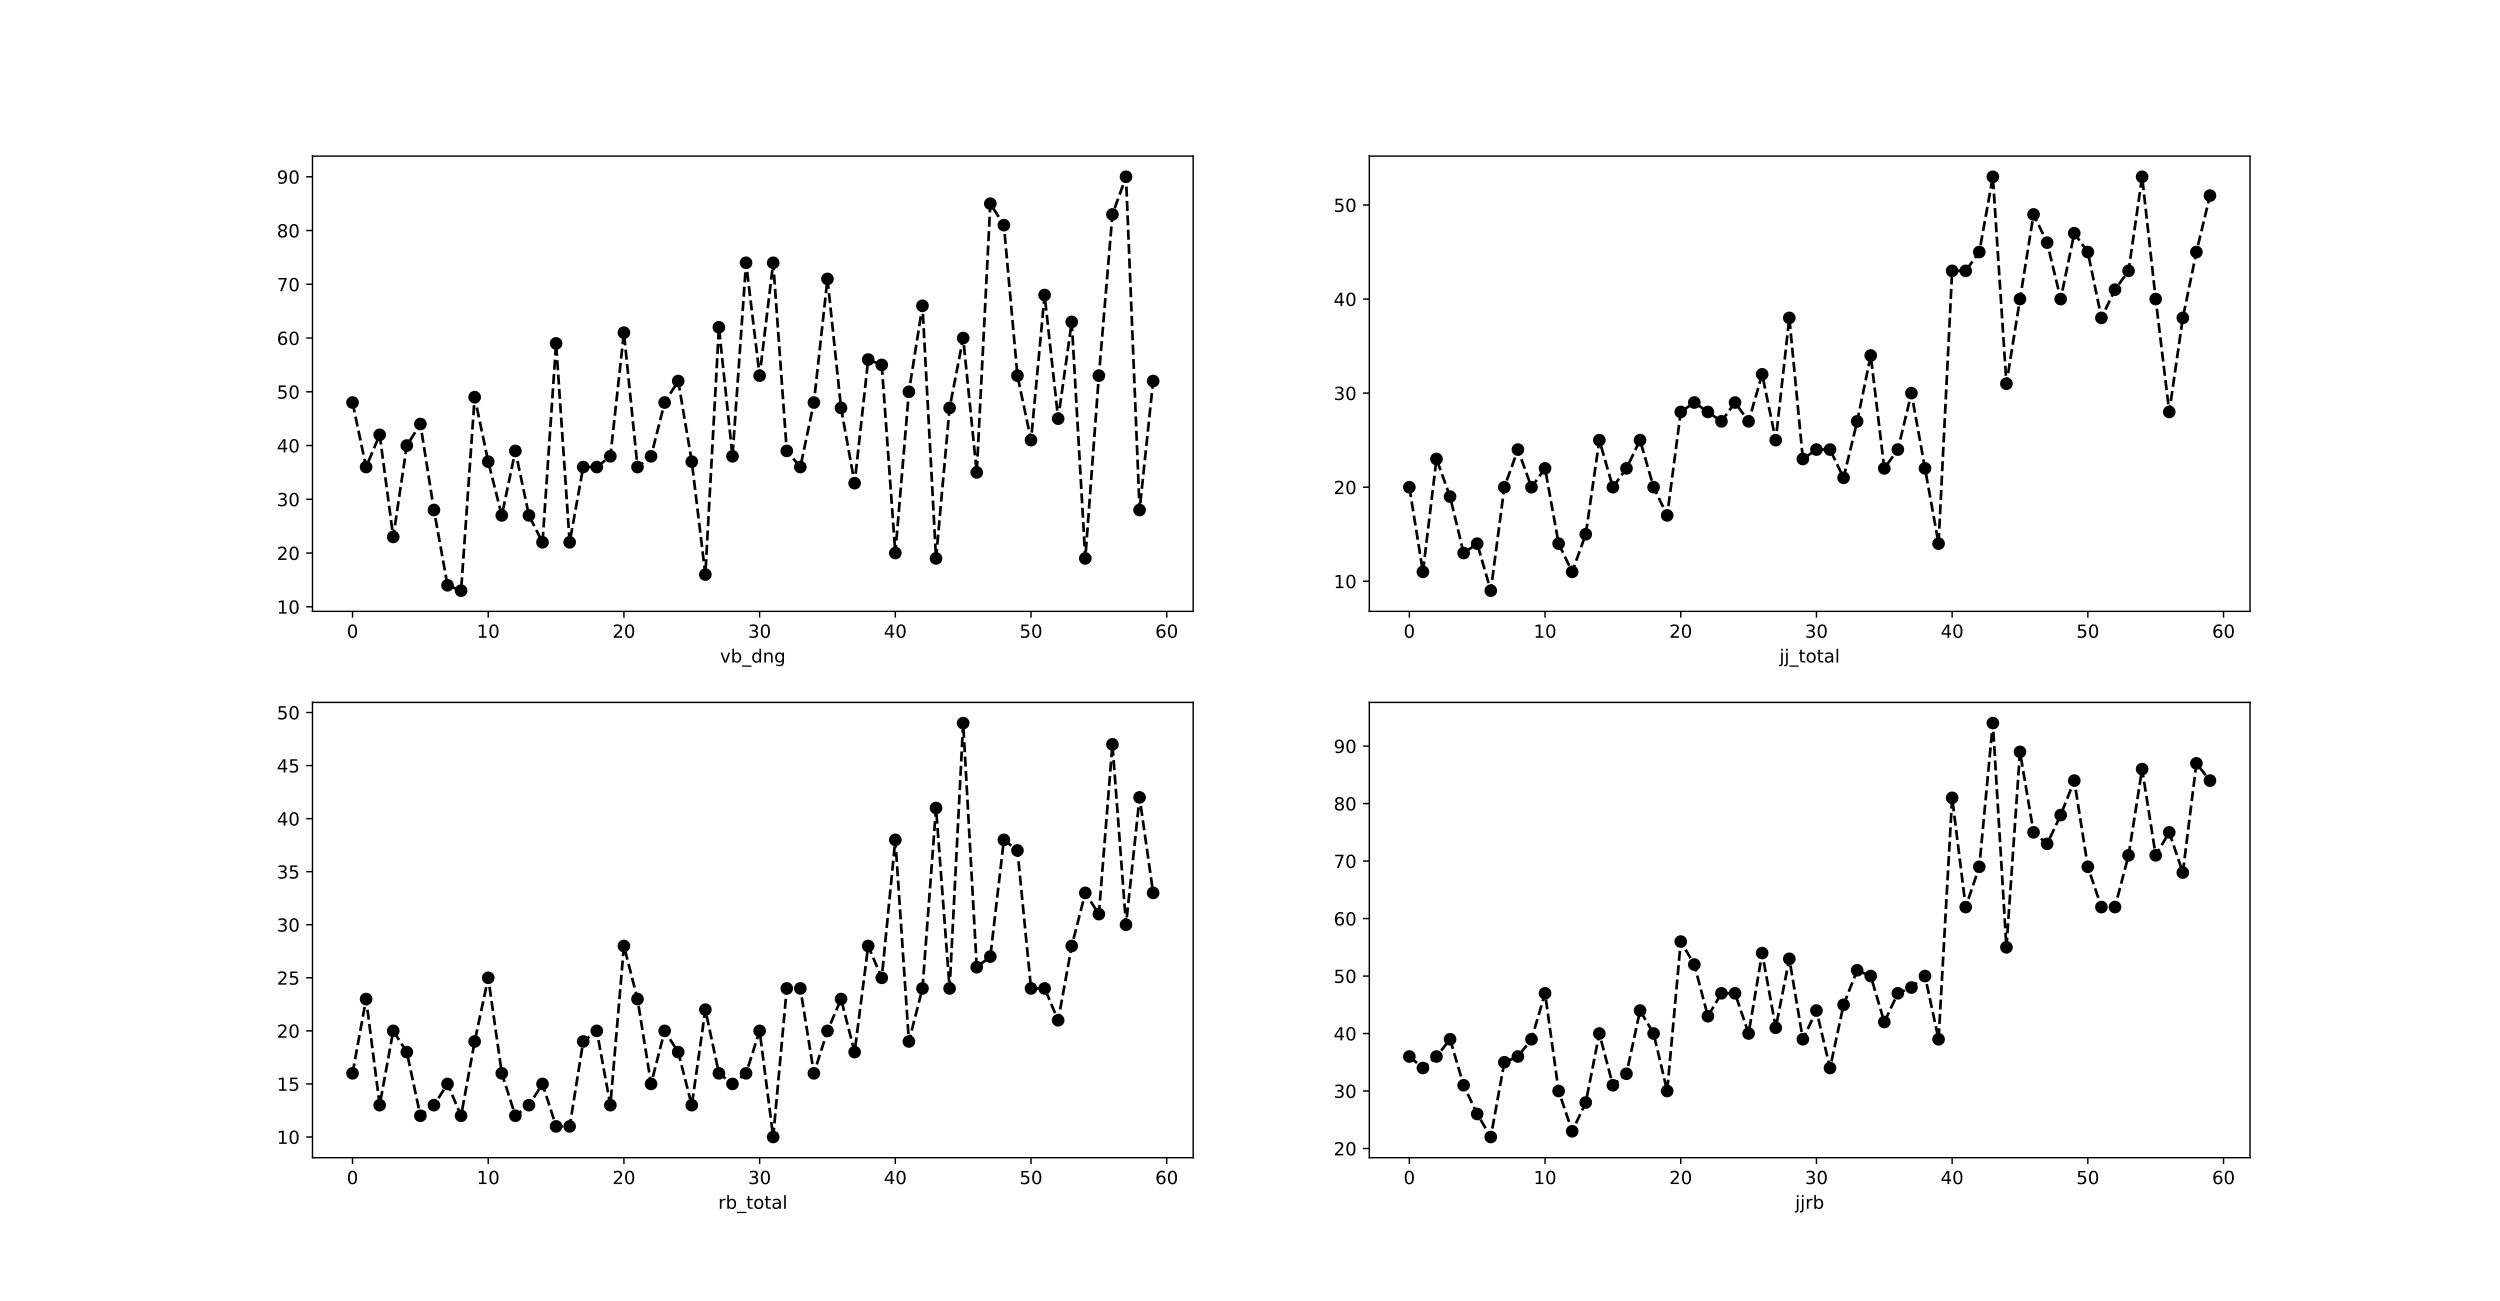 <?xml version="1.0" encoding="utf-8" standalone="no"?>
<!DOCTYPE svg PUBLIC "-//W3C//DTD SVG 1.1//EN"
  "http://www.w3.org/Graphics/SVG/1.1/DTD/svg11.dtd">
<!-- Created with matplotlib (http://matplotlib.org/) -->
<svg height="719.28pt" version="1.1" viewBox="0 0 1382.4 719.28" width="1382.4pt" xmlns="http://www.w3.org/2000/svg" xmlns:xlink="http://www.w3.org/1999/xlink">
 <defs>
  <style type="text/css">
*{stroke-linecap:butt;stroke-linejoin:round;}
  </style>
 </defs>
 <g id="figure_1">
  <g id="patch_1">
   <path d="M 0 719.28 
L 1382.4 719.28 
L 1382.4 0 
L 0 0 
z
" style="fill:#ffffff;"/>
  </g>
  <g id="axes_1">
   <g id="patch_2">
    <path d="M 172.8 338.062 
L 659.782 338.062 
L 659.782 86.314 
L 172.8 86.314 
z
" style="fill:#ffffff;"/>
   </g>
   <g id="matplotlib.axis_1">
    <g id="xtick_1">
     <g id="line2d_1">
      <defs>
       <path d="M 0 0 
L 0 3.5 
" id="mf39af1814c" style="stroke:#000000;stroke-width:0.8;"/>
      </defs>
      <g>
       <use style="stroke:#000000;stroke-width:0.8;" x="194.936" xlink:href="#mf39af1814c" y="338.062"/>
      </g>
     </g>
     <g id="text_1">
      <!-- 0 -->
      <defs>
       <path d="M 31.781 66.406 
Q 24.172 66.406 20.328 58.906 
Q 16.5 51.422 16.5 36.375 
Q 16.5 21.391 20.328 13.891 
Q 24.172 6.391 31.781 6.391 
Q 39.453 6.391 43.281 13.891 
Q 47.125 21.391 47.125 36.375 
Q 47.125 51.422 43.281 58.906 
Q 39.453 66.406 31.781 66.406 
z
M 31.781 74.219 
Q 44.047 74.219 50.516 64.516 
Q 56.984 54.828 56.984 36.375 
Q 56.984 17.969 50.516 8.266 
Q 44.047 -1.422 31.781 -1.422 
Q 19.531 -1.422 13.062 8.266 
Q 6.594 17.969 6.594 36.375 
Q 6.594 54.828 13.062 64.516 
Q 19.531 74.219 31.781 74.219 
z
" id="DejaVuSans-30"/>
      </defs>
      <g transform="translate(191.754 352.66)scale(0.1 -0.1)">
       <use xlink:href="#DejaVuSans-30"/>
      </g>
     </g>
    </g>
    <g id="xtick_2">
     <g id="line2d_2">
      <g>
       <use style="stroke:#000000;stroke-width:0.8;" x="269.971" xlink:href="#mf39af1814c" y="338.062"/>
      </g>
     </g>
     <g id="text_2">
      <!-- 10 -->
      <defs>
       <path d="M 12.406 8.297 
L 28.516 8.297 
L 28.516 63.922 
L 10.984 60.406 
L 10.984 69.391 
L 28.422 72.906 
L 38.281 72.906 
L 38.281 8.297 
L 54.391 8.297 
L 54.391 0 
L 12.406 0 
z
" id="DejaVuSans-31"/>
      </defs>
      <g transform="translate(263.609 352.66)scale(0.1 -0.1)">
       <use xlink:href="#DejaVuSans-31"/>
       <use x="63.623" xlink:href="#DejaVuSans-30"/>
      </g>
     </g>
    </g>
    <g id="xtick_3">
     <g id="line2d_3">
      <g>
       <use style="stroke:#000000;stroke-width:0.8;" x="345.007" xlink:href="#mf39af1814c" y="338.062"/>
      </g>
     </g>
     <g id="text_3">
      <!-- 20 -->
      <defs>
       <path d="M 19.188 8.297 
L 53.609 8.297 
L 53.609 0 
L 7.328 0 
L 7.328 8.297 
Q 12.938 14.109 22.625 23.891 
Q 32.328 33.688 34.812 36.531 
Q 39.547 41.844 41.422 45.531 
Q 43.312 49.219 43.312 52.781 
Q 43.312 58.594 39.234 62.25 
Q 35.156 65.922 28.609 65.922 
Q 23.969 65.922 18.812 64.312 
Q 13.672 62.703 7.812 59.422 
L 7.812 69.391 
Q 13.766 71.781 18.938 73 
Q 24.125 74.219 28.422 74.219 
Q 39.75 74.219 46.484 68.547 
Q 53.219 62.891 53.219 53.422 
Q 53.219 48.922 51.531 44.891 
Q 49.859 40.875 45.406 35.406 
Q 44.188 33.984 37.641 27.219 
Q 31.109 20.453 19.188 8.297 
z
" id="DejaVuSans-32"/>
      </defs>
      <g transform="translate(338.644 352.66)scale(0.1 -0.1)">
       <use xlink:href="#DejaVuSans-32"/>
       <use x="63.623" xlink:href="#DejaVuSans-30"/>
      </g>
     </g>
    </g>
    <g id="xtick_4">
     <g id="line2d_4">
      <g>
       <use style="stroke:#000000;stroke-width:0.8;" x="420.043" xlink:href="#mf39af1814c" y="338.062"/>
      </g>
     </g>
     <g id="text_4">
      <!-- 30 -->
      <defs>
       <path d="M 40.578 39.312 
Q 47.656 37.797 51.625 33 
Q 55.609 28.219 55.609 21.188 
Q 55.609 10.406 48.188 4.484 
Q 40.766 -1.422 27.094 -1.422 
Q 22.516 -1.422 17.656 -0.516 
Q 12.797 0.391 7.625 2.203 
L 7.625 11.719 
Q 11.719 9.328 16.594 8.109 
Q 21.484 6.891 26.812 6.891 
Q 36.078 6.891 40.938 10.547 
Q 45.797 14.203 45.797 21.188 
Q 45.797 27.641 41.281 31.266 
Q 36.766 34.906 28.719 34.906 
L 20.219 34.906 
L 20.219 43.016 
L 29.109 43.016 
Q 36.375 43.016 40.234 45.922 
Q 44.094 48.828 44.094 54.297 
Q 44.094 59.906 40.109 62.906 
Q 36.141 65.922 28.719 65.922 
Q 24.656 65.922 20.016 65.031 
Q 15.375 64.156 9.812 62.312 
L 9.812 71.094 
Q 15.438 72.656 20.344 73.438 
Q 25.25 74.219 29.594 74.219 
Q 40.828 74.219 47.359 69.109 
Q 53.906 64.016 53.906 55.328 
Q 53.906 49.266 50.438 45.094 
Q 46.969 40.922 40.578 39.312 
z
" id="DejaVuSans-33"/>
      </defs>
      <g transform="translate(413.68 352.66)scale(0.1 -0.1)">
       <use xlink:href="#DejaVuSans-33"/>
       <use x="63.623" xlink:href="#DejaVuSans-30"/>
      </g>
     </g>
    </g>
    <g id="xtick_5">
     <g id="line2d_5">
      <g>
       <use style="stroke:#000000;stroke-width:0.8;" x="495.078" xlink:href="#mf39af1814c" y="338.062"/>
      </g>
     </g>
     <g id="text_5">
      <!-- 40 -->
      <defs>
       <path d="M 37.797 64.312 
L 12.891 25.391 
L 37.797 25.391 
z
M 35.203 72.906 
L 47.609 72.906 
L 47.609 25.391 
L 58.016 25.391 
L 58.016 17.188 
L 47.609 17.188 
L 47.609 0 
L 37.797 0 
L 37.797 17.188 
L 4.891 17.188 
L 4.891 26.703 
z
" id="DejaVuSans-34"/>
      </defs>
      <g transform="translate(488.716 352.66)scale(0.1 -0.1)">
       <use xlink:href="#DejaVuSans-34"/>
       <use x="63.623" xlink:href="#DejaVuSans-30"/>
      </g>
     </g>
    </g>
    <g id="xtick_6">
     <g id="line2d_6">
      <g>
       <use style="stroke:#000000;stroke-width:0.8;" x="570.114" xlink:href="#mf39af1814c" y="338.062"/>
      </g>
     </g>
     <g id="text_6">
      <!-- 50 -->
      <defs>
       <path d="M 10.797 72.906 
L 49.516 72.906 
L 49.516 64.594 
L 19.828 64.594 
L 19.828 46.734 
Q 21.969 47.469 24.109 47.828 
Q 26.266 48.188 28.422 48.188 
Q 40.625 48.188 47.75 41.5 
Q 54.891 34.812 54.891 23.391 
Q 54.891 11.625 47.562 5.094 
Q 40.234 -1.422 26.906 -1.422 
Q 22.312 -1.422 17.547 -0.641 
Q 12.797 0.141 7.719 1.703 
L 7.719 11.625 
Q 12.109 9.234 16.797 8.062 
Q 21.484 6.891 26.703 6.891 
Q 35.156 6.891 40.078 11.328 
Q 45.016 15.766 45.016 23.391 
Q 45.016 31 40.078 35.438 
Q 35.156 39.891 26.703 39.891 
Q 22.75 39.891 18.812 39.016 
Q 14.891 38.141 10.797 36.281 
z
" id="DejaVuSans-35"/>
      </defs>
      <g transform="translate(563.752 352.66)scale(0.1 -0.1)">
       <use xlink:href="#DejaVuSans-35"/>
       <use x="63.623" xlink:href="#DejaVuSans-30"/>
      </g>
     </g>
    </g>
    <g id="xtick_7">
     <g id="line2d_7">
      <g>
       <use style="stroke:#000000;stroke-width:0.8;" x="645.15" xlink:href="#mf39af1814c" y="338.062"/>
      </g>
     </g>
     <g id="text_7">
      <!-- 60 -->
      <defs>
       <path d="M 33.016 40.375 
Q 26.375 40.375 22.484 35.828 
Q 18.609 31.297 18.609 23.391 
Q 18.609 15.531 22.484 10.953 
Q 26.375 6.391 33.016 6.391 
Q 39.656 6.391 43.531 10.953 
Q 47.406 15.531 47.406 23.391 
Q 47.406 31.297 43.531 35.828 
Q 39.656 40.375 33.016 40.375 
z
M 52.594 71.297 
L 52.594 62.312 
Q 48.875 64.062 45.094 64.984 
Q 41.312 65.922 37.594 65.922 
Q 27.828 65.922 22.672 59.328 
Q 17.531 52.734 16.797 39.406 
Q 19.672 43.656 24.016 45.922 
Q 28.375 48.188 33.594 48.188 
Q 44.578 48.188 50.953 41.516 
Q 57.328 34.859 57.328 23.391 
Q 57.328 12.156 50.688 5.359 
Q 44.047 -1.422 33.016 -1.422 
Q 20.359 -1.422 13.672 8.266 
Q 6.984 17.969 6.984 36.375 
Q 6.984 53.656 15.188 63.938 
Q 23.391 74.219 37.203 74.219 
Q 40.922 74.219 44.703 73.484 
Q 48.484 72.75 52.594 71.297 
z
" id="DejaVuSans-36"/>
      </defs>
      <g transform="translate(638.787 352.66)scale(0.1 -0.1)">
       <use xlink:href="#DejaVuSans-36"/>
       <use x="63.623" xlink:href="#DejaVuSans-30"/>
      </g>
     </g>
    </g>
    <g id="text_8">
     <!-- vb_dng -->
     <defs>
      <path d="M 2.984 54.688 
L 12.5 54.688 
L 29.594 8.797 
L 46.688 54.688 
L 56.203 54.688 
L 35.688 0 
L 23.484 0 
z
" id="DejaVuSans-76"/>
      <path d="M 48.688 27.297 
Q 48.688 37.203 44.609 42.844 
Q 40.531 48.484 33.406 48.484 
Q 26.266 48.484 22.188 42.844 
Q 18.109 37.203 18.109 27.297 
Q 18.109 17.391 22.188 11.75 
Q 26.266 6.109 33.406 6.109 
Q 40.531 6.109 44.609 11.75 
Q 48.688 17.391 48.688 27.297 
z
M 18.109 46.391 
Q 20.953 51.266 25.266 53.625 
Q 29.594 56 35.594 56 
Q 45.562 56 51.781 48.094 
Q 58.016 40.188 58.016 27.297 
Q 58.016 14.406 51.781 6.484 
Q 45.562 -1.422 35.594 -1.422 
Q 29.594 -1.422 25.266 0.953 
Q 20.953 3.328 18.109 8.203 
L 18.109 0 
L 9.078 0 
L 9.078 75.984 
L 18.109 75.984 
z
" id="DejaVuSans-62"/>
      <path d="M 50.984 -16.609 
L 50.984 -23.578 
L -0.984 -23.578 
L -0.984 -16.609 
z
" id="DejaVuSans-5f"/>
      <path d="M 45.406 46.391 
L 45.406 75.984 
L 54.391 75.984 
L 54.391 0 
L 45.406 0 
L 45.406 8.203 
Q 42.578 3.328 38.25 0.953 
Q 33.938 -1.422 27.875 -1.422 
Q 17.969 -1.422 11.734 6.484 
Q 5.516 14.406 5.516 27.297 
Q 5.516 40.188 11.734 48.094 
Q 17.969 56 27.875 56 
Q 33.938 56 38.25 53.625 
Q 42.578 51.266 45.406 46.391 
z
M 14.797 27.297 
Q 14.797 17.391 18.875 11.75 
Q 22.953 6.109 30.078 6.109 
Q 37.203 6.109 41.297 11.75 
Q 45.406 17.391 45.406 27.297 
Q 45.406 37.203 41.297 42.844 
Q 37.203 48.484 30.078 48.484 
Q 22.953 48.484 18.875 42.844 
Q 14.797 37.203 14.797 27.297 
z
" id="DejaVuSans-64"/>
      <path d="M 54.891 33.016 
L 54.891 0 
L 45.906 0 
L 45.906 32.719 
Q 45.906 40.484 42.875 44.328 
Q 39.844 48.188 33.797 48.188 
Q 26.516 48.188 22.312 43.547 
Q 18.109 38.922 18.109 30.906 
L 18.109 0 
L 9.078 0 
L 9.078 54.688 
L 18.109 54.688 
L 18.109 46.188 
Q 21.344 51.125 25.703 53.562 
Q 30.078 56 35.797 56 
Q 45.219 56 50.047 50.172 
Q 54.891 44.344 54.891 33.016 
z
" id="DejaVuSans-6e"/>
      <path d="M 45.406 27.984 
Q 45.406 37.75 41.375 43.109 
Q 37.359 48.484 30.078 48.484 
Q 22.859 48.484 18.828 43.109 
Q 14.797 37.75 14.797 27.984 
Q 14.797 18.266 18.828 12.891 
Q 22.859 7.516 30.078 7.516 
Q 37.359 7.516 41.375 12.891 
Q 45.406 18.266 45.406 27.984 
z
M 54.391 6.781 
Q 54.391 -7.172 48.188 -13.984 
Q 42 -20.797 29.203 -20.797 
Q 24.469 -20.797 20.266 -20.094 
Q 16.062 -19.391 12.109 -17.922 
L 12.109 -9.188 
Q 16.062 -11.328 19.922 -12.344 
Q 23.781 -13.375 27.781 -13.375 
Q 36.625 -13.375 41.016 -8.766 
Q 45.406 -4.156 45.406 5.172 
L 45.406 9.625 
Q 42.625 4.781 38.281 2.391 
Q 33.938 0 27.875 0 
Q 17.828 0 11.672 7.656 
Q 5.516 15.328 5.516 27.984 
Q 5.516 40.672 11.672 48.328 
Q 17.828 56 27.875 56 
Q 33.938 56 38.281 53.609 
Q 42.625 51.219 45.406 46.391 
L 45.406 54.688 
L 54.391 54.688 
z
" id="DejaVuSans-67"/>
     </defs>
     <g transform="translate(398.14 366.338)scale(0.1 -0.1)">
      <use xlink:href="#DejaVuSans-76"/>
      <use x="59.18" xlink:href="#DejaVuSans-62"/>
      <use x="122.656" xlink:href="#DejaVuSans-5f"/>
      <use x="172.656" xlink:href="#DejaVuSans-64"/>
      <use x="236.133" xlink:href="#DejaVuSans-6e"/>
      <use x="299.512" xlink:href="#DejaVuSans-67"/>
     </g>
    </g>
   </g>
   <g id="matplotlib.axis_2">
    <g id="ytick_1">
     <g id="line2d_8">
      <defs>
       <path d="M 0 0 
L -3.5 0 
" id="mc9b3ea6bad" style="stroke:#000000;stroke-width:0.8;"/>
      </defs>
      <g>
       <use style="stroke:#000000;stroke-width:0.8;" x="172.8" xlink:href="#mc9b3ea6bad" y="335.535"/>
      </g>
     </g>
     <g id="text_9">
      <!-- 10 -->
      <g transform="translate(153.075 339.334)scale(0.1 -0.1)">
       <use xlink:href="#DejaVuSans-31"/>
       <use x="63.623" xlink:href="#DejaVuSans-30"/>
      </g>
     </g>
    </g>
    <g id="ytick_2">
     <g id="line2d_9">
      <g>
       <use style="stroke:#000000;stroke-width:0.8;" x="172.8" xlink:href="#mc9b3ea6bad" y="305.813"/>
      </g>
     </g>
     <g id="text_10">
      <!-- 20 -->
      <g transform="translate(153.075 309.612)scale(0.1 -0.1)">
       <use xlink:href="#DejaVuSans-32"/>
       <use x="63.623" xlink:href="#DejaVuSans-30"/>
      </g>
     </g>
    </g>
    <g id="ytick_3">
     <g id="line2d_10">
      <g>
       <use style="stroke:#000000;stroke-width:0.8;" x="172.8" xlink:href="#mc9b3ea6bad" y="276.091"/>
      </g>
     </g>
     <g id="text_11">
      <!-- 30 -->
      <g transform="translate(153.075 279.89)scale(0.1 -0.1)">
       <use xlink:href="#DejaVuSans-33"/>
       <use x="63.623" xlink:href="#DejaVuSans-30"/>
      </g>
     </g>
    </g>
    <g id="ytick_4">
     <g id="line2d_11">
      <g>
       <use style="stroke:#000000;stroke-width:0.8;" x="172.8" xlink:href="#mc9b3ea6bad" y="246.368"/>
      </g>
     </g>
     <g id="text_12">
      <!-- 40 -->
      <g transform="translate(153.075 250.167)scale(0.1 -0.1)">
       <use xlink:href="#DejaVuSans-34"/>
       <use x="63.623" xlink:href="#DejaVuSans-30"/>
      </g>
     </g>
    </g>
    <g id="ytick_5">
     <g id="line2d_12">
      <g>
       <use style="stroke:#000000;stroke-width:0.8;" x="172.8" xlink:href="#mc9b3ea6bad" y="216.646"/>
      </g>
     </g>
     <g id="text_13">
      <!-- 50 -->
      <g transform="translate(153.075 220.445)scale(0.1 -0.1)">
       <use xlink:href="#DejaVuSans-35"/>
       <use x="63.623" xlink:href="#DejaVuSans-30"/>
      </g>
     </g>
    </g>
    <g id="ytick_6">
     <g id="line2d_13">
      <g>
       <use style="stroke:#000000;stroke-width:0.8;" x="172.8" xlink:href="#mc9b3ea6bad" y="186.924"/>
      </g>
     </g>
     <g id="text_14">
      <!-- 60 -->
      <g transform="translate(153.075 190.723)scale(0.1 -0.1)">
       <use xlink:href="#DejaVuSans-36"/>
       <use x="63.623" xlink:href="#DejaVuSans-30"/>
      </g>
     </g>
    </g>
    <g id="ytick_7">
     <g id="line2d_14">
      <g>
       <use style="stroke:#000000;stroke-width:0.8;" x="172.8" xlink:href="#mc9b3ea6bad" y="157.201"/>
      </g>
     </g>
     <g id="text_15">
      <!-- 70 -->
      <defs>
       <path d="M 8.203 72.906 
L 55.078 72.906 
L 55.078 68.703 
L 28.609 0 
L 18.312 0 
L 43.219 64.594 
L 8.203 64.594 
z
" id="DejaVuSans-37"/>
      </defs>
      <g transform="translate(153.075 161.001)scale(0.1 -0.1)">
       <use xlink:href="#DejaVuSans-37"/>
       <use x="63.623" xlink:href="#DejaVuSans-30"/>
      </g>
     </g>
    </g>
    <g id="ytick_8">
     <g id="line2d_15">
      <g>
       <use style="stroke:#000000;stroke-width:0.8;" x="172.8" xlink:href="#mc9b3ea6bad" y="127.479"/>
      </g>
     </g>
     <g id="text_16">
      <!-- 80 -->
      <defs>
       <path d="M 31.781 34.625 
Q 24.75 34.625 20.719 30.859 
Q 16.703 27.094 16.703 20.516 
Q 16.703 13.922 20.719 10.156 
Q 24.75 6.391 31.781 6.391 
Q 38.812 6.391 42.859 10.172 
Q 46.922 13.969 46.922 20.516 
Q 46.922 27.094 42.891 30.859 
Q 38.875 34.625 31.781 34.625 
z
M 21.922 38.812 
Q 15.578 40.375 12.031 44.719 
Q 8.5 49.078 8.5 55.328 
Q 8.5 64.062 14.719 69.141 
Q 20.953 74.219 31.781 74.219 
Q 42.672 74.219 48.875 69.141 
Q 55.078 64.062 55.078 55.328 
Q 55.078 49.078 51.531 44.719 
Q 48 40.375 41.703 38.812 
Q 48.828 37.156 52.797 32.312 
Q 56.781 27.484 56.781 20.516 
Q 56.781 9.906 50.312 4.234 
Q 43.844 -1.422 31.781 -1.422 
Q 19.734 -1.422 13.25 4.234 
Q 6.781 9.906 6.781 20.516 
Q 6.781 27.484 10.781 32.312 
Q 14.797 37.156 21.922 38.812 
z
M 18.312 54.391 
Q 18.312 48.734 21.844 45.562 
Q 25.391 42.391 31.781 42.391 
Q 38.141 42.391 41.719 45.562 
Q 45.312 48.734 45.312 54.391 
Q 45.312 60.062 41.719 63.234 
Q 38.141 66.406 31.781 66.406 
Q 25.391 66.406 21.844 63.234 
Q 18.312 60.062 18.312 54.391 
z
" id="DejaVuSans-38"/>
      </defs>
      <g transform="translate(153.075 131.278)scale(0.1 -0.1)">
       <use xlink:href="#DejaVuSans-38"/>
       <use x="63.623" xlink:href="#DejaVuSans-30"/>
      </g>
     </g>
    </g>
    <g id="ytick_9">
     <g id="line2d_16">
      <g>
       <use style="stroke:#000000;stroke-width:0.8;" x="172.8" xlink:href="#mc9b3ea6bad" y="97.757"/>
      </g>
     </g>
     <g id="text_17">
      <!-- 90 -->
      <defs>
       <path d="M 10.984 1.516 
L 10.984 10.5 
Q 14.703 8.734 18.5 7.812 
Q 22.312 6.891 25.984 6.891 
Q 35.75 6.891 40.891 13.453 
Q 46.047 20.016 46.781 33.406 
Q 43.953 29.203 39.594 26.953 
Q 35.25 24.703 29.984 24.703 
Q 19.047 24.703 12.672 31.312 
Q 6.297 37.938 6.297 49.422 
Q 6.297 60.641 12.938 67.422 
Q 19.578 74.219 30.609 74.219 
Q 43.266 74.219 49.922 64.516 
Q 56.594 54.828 56.594 36.375 
Q 56.594 19.141 48.406 8.859 
Q 40.234 -1.422 26.422 -1.422 
Q 22.703 -1.422 18.891 -0.688 
Q 15.094 0.047 10.984 1.516 
z
M 30.609 32.422 
Q 37.25 32.422 41.125 36.953 
Q 45.016 41.5 45.016 49.422 
Q 45.016 57.281 41.125 61.844 
Q 37.25 66.406 30.609 66.406 
Q 23.969 66.406 20.094 61.844 
Q 16.219 57.281 16.219 49.422 
Q 16.219 41.5 20.094 36.953 
Q 23.969 32.422 30.609 32.422 
z
" id="DejaVuSans-39"/>
      </defs>
      <g transform="translate(153.075 101.556)scale(0.1 -0.1)">
       <use xlink:href="#DejaVuSans-39"/>
       <use x="63.623" xlink:href="#DejaVuSans-30"/>
      </g>
     </g>
    </g>
   </g>
   <g id="line2d_17">
    <path clip-path="url(#p7d91c18092)" d="M 194.936 222.59 
L 202.439 258.257 
L 209.943 240.424 
L 217.446 296.896 
L 224.95 246.368 
L 232.453 234.479 
L 239.957 282.035 
L 247.461 323.646 
L 254.964 326.619 
L 262.468 219.618 
L 269.971 255.285 
L 277.475 285.007 
L 284.978 249.34 
L 292.482 285.007 
L 299.986 299.868 
L 307.489 189.896 
L 314.993 299.868 
L 322.496 258.257 
L 330 258.257 
L 337.503 252.313 
L 345.007 183.951 
L 352.511 258.257 
L 360.014 252.313 
L 367.518 222.59 
L 375.021 210.701 
L 382.525 255.285 
L 390.028 317.702 
L 397.532 180.979 
L 405.036 252.313 
L 412.539 145.312 
L 420.043 207.729 
L 427.546 145.312 
L 435.05 249.34 
L 442.553 258.257 
L 450.057 222.59 
L 457.561 154.229 
L 465.064 225.563 
L 472.568 267.174 
L 480.071 198.813 
L 487.575 201.785 
L 495.078 305.813 
L 502.582 216.646 
L 510.086 169.09 
L 517.589 308.785 
L 525.093 225.563 
L 532.596 186.924 
L 540.1 261.229 
L 547.603 112.618 
L 555.107 124.507 
L 562.611 207.729 
L 570.114 243.396 
L 577.618 163.146 
L 585.121 231.507 
L 592.625 178.007 
L 600.128 308.785 
L 607.632 207.729 
L 615.136 118.562 
L 622.639 97.757 
L 630.143 282.035 
L 637.646 210.701 
" style="fill:none;stroke:#000000;stroke-dasharray:5.55,2.4;stroke-dashoffset:0;stroke-width:1.5;"/>
    <defs>
     <path d="M 0 3 
C 0.796 3 1.559 2.684 2.121 2.121 
C 2.684 1.559 3 0.796 3 0 
C 3 -0.796 2.684 -1.559 2.121 -2.121 
C 1.559 -2.684 0.796 -3 0 -3 
C -0.796 -3 -1.559 -2.684 -2.121 -2.121 
C -2.684 -1.559 -3 -0.796 -3 0 
C -3 0.796 -2.684 1.559 -2.121 2.121 
C -1.559 2.684 -0.796 3 0 3 
z
" id="m60d03874de" style="stroke:#000000;"/>
    </defs>
    <g clip-path="url(#p7d91c18092)">
     <use style="stroke:#000000;" x="194.936" xlink:href="#m60d03874de" y="222.59"/>
     <use style="stroke:#000000;" x="202.439" xlink:href="#m60d03874de" y="258.257"/>
     <use style="stroke:#000000;" x="209.943" xlink:href="#m60d03874de" y="240.424"/>
     <use style="stroke:#000000;" x="217.446" xlink:href="#m60d03874de" y="296.896"/>
     <use style="stroke:#000000;" x="224.95" xlink:href="#m60d03874de" y="246.368"/>
     <use style="stroke:#000000;" x="232.453" xlink:href="#m60d03874de" y="234.479"/>
     <use style="stroke:#000000;" x="239.957" xlink:href="#m60d03874de" y="282.035"/>
     <use style="stroke:#000000;" x="247.461" xlink:href="#m60d03874de" y="323.646"/>
     <use style="stroke:#000000;" x="254.964" xlink:href="#m60d03874de" y="326.619"/>
     <use style="stroke:#000000;" x="262.468" xlink:href="#m60d03874de" y="219.618"/>
     <use style="stroke:#000000;" x="269.971" xlink:href="#m60d03874de" y="255.285"/>
     <use style="stroke:#000000;" x="277.475" xlink:href="#m60d03874de" y="285.007"/>
     <use style="stroke:#000000;" x="284.978" xlink:href="#m60d03874de" y="249.34"/>
     <use style="stroke:#000000;" x="292.482" xlink:href="#m60d03874de" y="285.007"/>
     <use style="stroke:#000000;" x="299.986" xlink:href="#m60d03874de" y="299.868"/>
     <use style="stroke:#000000;" x="307.489" xlink:href="#m60d03874de" y="189.896"/>
     <use style="stroke:#000000;" x="314.993" xlink:href="#m60d03874de" y="299.868"/>
     <use style="stroke:#000000;" x="322.496" xlink:href="#m60d03874de" y="258.257"/>
     <use style="stroke:#000000;" x="330" xlink:href="#m60d03874de" y="258.257"/>
     <use style="stroke:#000000;" x="337.503" xlink:href="#m60d03874de" y="252.313"/>
     <use style="stroke:#000000;" x="345.007" xlink:href="#m60d03874de" y="183.951"/>
     <use style="stroke:#000000;" x="352.511" xlink:href="#m60d03874de" y="258.257"/>
     <use style="stroke:#000000;" x="360.014" xlink:href="#m60d03874de" y="252.313"/>
     <use style="stroke:#000000;" x="367.518" xlink:href="#m60d03874de" y="222.59"/>
     <use style="stroke:#000000;" x="375.021" xlink:href="#m60d03874de" y="210.701"/>
     <use style="stroke:#000000;" x="382.525" xlink:href="#m60d03874de" y="255.285"/>
     <use style="stroke:#000000;" x="390.028" xlink:href="#m60d03874de" y="317.702"/>
     <use style="stroke:#000000;" x="397.532" xlink:href="#m60d03874de" y="180.979"/>
     <use style="stroke:#000000;" x="405.036" xlink:href="#m60d03874de" y="252.313"/>
     <use style="stroke:#000000;" x="412.539" xlink:href="#m60d03874de" y="145.312"/>
     <use style="stroke:#000000;" x="420.043" xlink:href="#m60d03874de" y="207.729"/>
     <use style="stroke:#000000;" x="427.546" xlink:href="#m60d03874de" y="145.312"/>
     <use style="stroke:#000000;" x="435.05" xlink:href="#m60d03874de" y="249.34"/>
     <use style="stroke:#000000;" x="442.553" xlink:href="#m60d03874de" y="258.257"/>
     <use style="stroke:#000000;" x="450.057" xlink:href="#m60d03874de" y="222.59"/>
     <use style="stroke:#000000;" x="457.561" xlink:href="#m60d03874de" y="154.229"/>
     <use style="stroke:#000000;" x="465.064" xlink:href="#m60d03874de" y="225.563"/>
     <use style="stroke:#000000;" x="472.568" xlink:href="#m60d03874de" y="267.174"/>
     <use style="stroke:#000000;" x="480.071" xlink:href="#m60d03874de" y="198.813"/>
     <use style="stroke:#000000;" x="487.575" xlink:href="#m60d03874de" y="201.785"/>
     <use style="stroke:#000000;" x="495.078" xlink:href="#m60d03874de" y="305.813"/>
     <use style="stroke:#000000;" x="502.582" xlink:href="#m60d03874de" y="216.646"/>
     <use style="stroke:#000000;" x="510.086" xlink:href="#m60d03874de" y="169.09"/>
     <use style="stroke:#000000;" x="517.589" xlink:href="#m60d03874de" y="308.785"/>
     <use style="stroke:#000000;" x="525.093" xlink:href="#m60d03874de" y="225.563"/>
     <use style="stroke:#000000;" x="532.596" xlink:href="#m60d03874de" y="186.924"/>
     <use style="stroke:#000000;" x="540.1" xlink:href="#m60d03874de" y="261.229"/>
     <use style="stroke:#000000;" x="547.603" xlink:href="#m60d03874de" y="112.618"/>
     <use style="stroke:#000000;" x="555.107" xlink:href="#m60d03874de" y="124.507"/>
     <use style="stroke:#000000;" x="562.611" xlink:href="#m60d03874de" y="207.729"/>
     <use style="stroke:#000000;" x="570.114" xlink:href="#m60d03874de" y="243.396"/>
     <use style="stroke:#000000;" x="577.618" xlink:href="#m60d03874de" y="163.146"/>
     <use style="stroke:#000000;" x="585.121" xlink:href="#m60d03874de" y="231.507"/>
     <use style="stroke:#000000;" x="592.625" xlink:href="#m60d03874de" y="178.007"/>
     <use style="stroke:#000000;" x="600.128" xlink:href="#m60d03874de" y="308.785"/>
     <use style="stroke:#000000;" x="607.632" xlink:href="#m60d03874de" y="207.729"/>
     <use style="stroke:#000000;" x="615.136" xlink:href="#m60d03874de" y="118.562"/>
     <use style="stroke:#000000;" x="622.639" xlink:href="#m60d03874de" y="97.757"/>
     <use style="stroke:#000000;" x="630.143" xlink:href="#m60d03874de" y="282.035"/>
     <use style="stroke:#000000;" x="637.646" xlink:href="#m60d03874de" y="210.701"/>
    </g>
   </g>
   <g id="patch_3">
    <path d="M 172.8 338.062 
L 172.8 86.314 
" style="fill:none;stroke:#000000;stroke-linecap:square;stroke-linejoin:miter;stroke-width:0.8;"/>
   </g>
   <g id="patch_4">
    <path d="M 659.782 338.062 
L 659.782 86.314 
" style="fill:none;stroke:#000000;stroke-linecap:square;stroke-linejoin:miter;stroke-width:0.8;"/>
   </g>
   <g id="patch_5">
    <path d="M 172.8 338.062 
L 659.782 338.062 
" style="fill:none;stroke:#000000;stroke-linecap:square;stroke-linejoin:miter;stroke-width:0.8;"/>
   </g>
   <g id="patch_6">
    <path d="M 172.8 86.314 
L 659.782 86.314 
" style="fill:none;stroke:#000000;stroke-linecap:square;stroke-linejoin:miter;stroke-width:0.8;"/>
   </g>
  </g>
  <g id="axes_2">
   <g id="patch_7">
    <path d="M 757.178 338.062 
L 1244.16 338.062 
L 1244.16 86.314 
L 757.178 86.314 
z
" style="fill:#ffffff;"/>
   </g>
   <g id="matplotlib.axis_3">
    <g id="xtick_8">
     <g id="line2d_18">
      <g>
       <use style="stroke:#000000;stroke-width:0.8;" x="779.314" xlink:href="#mf39af1814c" y="338.062"/>
      </g>
     </g>
     <g id="text_18">
      <!-- 0 -->
      <g transform="translate(776.132 352.66)scale(0.1 -0.1)">
       <use xlink:href="#DejaVuSans-30"/>
      </g>
     </g>
    </g>
    <g id="xtick_9">
     <g id="line2d_19">
      <g>
       <use style="stroke:#000000;stroke-width:0.8;" x="854.349" xlink:href="#mf39af1814c" y="338.062"/>
      </g>
     </g>
     <g id="text_19">
      <!-- 10 -->
      <g transform="translate(847.987 352.66)scale(0.1 -0.1)">
       <use xlink:href="#DejaVuSans-31"/>
       <use x="63.623" xlink:href="#DejaVuSans-30"/>
      </g>
     </g>
    </g>
    <g id="xtick_10">
     <g id="line2d_20">
      <g>
       <use style="stroke:#000000;stroke-width:0.8;" x="929.385" xlink:href="#mf39af1814c" y="338.062"/>
      </g>
     </g>
     <g id="text_20">
      <!-- 20 -->
      <g transform="translate(923.023 352.66)scale(0.1 -0.1)">
       <use xlink:href="#DejaVuSans-32"/>
       <use x="63.623" xlink:href="#DejaVuSans-30"/>
      </g>
     </g>
    </g>
    <g id="xtick_11">
     <g id="line2d_21">
      <g>
       <use style="stroke:#000000;stroke-width:0.8;" x="1004.421" xlink:href="#mf39af1814c" y="338.062"/>
      </g>
     </g>
     <g id="text_21">
      <!-- 30 -->
      <g transform="translate(998.058 352.66)scale(0.1 -0.1)">
       <use xlink:href="#DejaVuSans-33"/>
       <use x="63.623" xlink:href="#DejaVuSans-30"/>
      </g>
     </g>
    </g>
    <g id="xtick_12">
     <g id="line2d_22">
      <g>
       <use style="stroke:#000000;stroke-width:0.8;" x="1079.457" xlink:href="#mf39af1814c" y="338.062"/>
      </g>
     </g>
     <g id="text_22">
      <!-- 40 -->
      <g transform="translate(1073.094 352.66)scale(0.1 -0.1)">
       <use xlink:href="#DejaVuSans-34"/>
       <use x="63.623" xlink:href="#DejaVuSans-30"/>
      </g>
     </g>
    </g>
    <g id="xtick_13">
     <g id="line2d_23">
      <g>
       <use style="stroke:#000000;stroke-width:0.8;" x="1154.492" xlink:href="#mf39af1814c" y="338.062"/>
      </g>
     </g>
     <g id="text_23">
      <!-- 50 -->
      <g transform="translate(1148.13 352.66)scale(0.1 -0.1)">
       <use xlink:href="#DejaVuSans-35"/>
       <use x="63.623" xlink:href="#DejaVuSans-30"/>
      </g>
     </g>
    </g>
    <g id="xtick_14">
     <g id="line2d_24">
      <g>
       <use style="stroke:#000000;stroke-width:0.8;" x="1229.528" xlink:href="#mf39af1814c" y="338.062"/>
      </g>
     </g>
     <g id="text_24">
      <!-- 60 -->
      <g transform="translate(1223.166 352.66)scale(0.1 -0.1)">
       <use xlink:href="#DejaVuSans-36"/>
       <use x="63.623" xlink:href="#DejaVuSans-30"/>
      </g>
     </g>
    </g>
    <g id="text_25">
     <!-- jj_total -->
     <defs>
      <path d="M 9.422 54.688 
L 18.406 54.688 
L 18.406 -0.984 
Q 18.406 -11.422 14.422 -16.109 
Q 10.453 -20.797 1.609 -20.797 
L -1.812 -20.797 
L -1.812 -13.188 
L 0.594 -13.188 
Q 5.719 -13.188 7.562 -10.812 
Q 9.422 -8.453 9.422 -0.984 
z
M 9.422 75.984 
L 18.406 75.984 
L 18.406 64.594 
L 9.422 64.594 
z
" id="DejaVuSans-6a"/>
      <path d="M 18.312 70.219 
L 18.312 54.688 
L 36.812 54.688 
L 36.812 47.703 
L 18.312 47.703 
L 18.312 18.016 
Q 18.312 11.328 20.141 9.422 
Q 21.969 7.516 27.594 7.516 
L 36.812 7.516 
L 36.812 0 
L 27.594 0 
Q 17.188 0 13.234 3.875 
Q 9.281 7.766 9.281 18.016 
L 9.281 47.703 
L 2.688 47.703 
L 2.688 54.688 
L 9.281 54.688 
L 9.281 70.219 
z
" id="DejaVuSans-74"/>
      <path d="M 30.609 48.391 
Q 23.391 48.391 19.188 42.75 
Q 14.984 37.109 14.984 27.297 
Q 14.984 17.484 19.156 11.844 
Q 23.344 6.203 30.609 6.203 
Q 37.797 6.203 41.984 11.859 
Q 46.188 17.531 46.188 27.297 
Q 46.188 37.016 41.984 42.703 
Q 37.797 48.391 30.609 48.391 
z
M 30.609 56 
Q 42.328 56 49.016 48.375 
Q 55.719 40.766 55.719 27.297 
Q 55.719 13.875 49.016 6.219 
Q 42.328 -1.422 30.609 -1.422 
Q 18.844 -1.422 12.172 6.219 
Q 5.516 13.875 5.516 27.297 
Q 5.516 40.766 12.172 48.375 
Q 18.844 56 30.609 56 
z
" id="DejaVuSans-6f"/>
      <path d="M 34.281 27.484 
Q 23.391 27.484 19.188 25 
Q 14.984 22.516 14.984 16.5 
Q 14.984 11.719 18.141 8.906 
Q 21.297 6.109 26.703 6.109 
Q 34.188 6.109 38.703 11.406 
Q 43.219 16.703 43.219 25.484 
L 43.219 27.484 
z
M 52.203 31.203 
L 52.203 0 
L 43.219 0 
L 43.219 8.297 
Q 40.141 3.328 35.547 0.953 
Q 30.953 -1.422 24.312 -1.422 
Q 15.922 -1.422 10.953 3.297 
Q 6 8.016 6 15.922 
Q 6 25.141 12.172 29.828 
Q 18.359 34.516 30.609 34.516 
L 43.219 34.516 
L 43.219 35.406 
Q 43.219 41.609 39.141 45 
Q 35.062 48.391 27.688 48.391 
Q 23 48.391 18.547 47.266 
Q 14.109 46.141 10.016 43.891 
L 10.016 52.203 
Q 14.938 54.109 19.578 55.047 
Q 24.219 56 28.609 56 
Q 40.484 56 46.344 49.844 
Q 52.203 43.703 52.203 31.203 
z
" id="DejaVuSans-61"/>
      <path d="M 9.422 75.984 
L 18.406 75.984 
L 18.406 0 
L 9.422 0 
z
" id="DejaVuSans-6c"/>
     </defs>
     <g transform="translate(983.958 366.338)scale(0.1 -0.1)">
      <use xlink:href="#DejaVuSans-6a"/>
      <use x="27.783" xlink:href="#DejaVuSans-6a"/>
      <use x="55.566" xlink:href="#DejaVuSans-5f"/>
      <use x="105.566" xlink:href="#DejaVuSans-74"/>
      <use x="144.775" xlink:href="#DejaVuSans-6f"/>
      <use x="205.957" xlink:href="#DejaVuSans-74"/>
      <use x="245.166" xlink:href="#DejaVuSans-61"/>
      <use x="306.445" xlink:href="#DejaVuSans-6c"/>
     </g>
    </g>
   </g>
   <g id="matplotlib.axis_4">
    <g id="ytick_10">
     <g id="line2d_25">
      <g>
       <use style="stroke:#000000;stroke-width:0.8;" x="757.178" xlink:href="#mc9b3ea6bad" y="321.417"/>
      </g>
     </g>
     <g id="text_26">
      <!-- 10 -->
      <g transform="translate(737.453 325.216)scale(0.1 -0.1)">
       <use xlink:href="#DejaVuSans-31"/>
       <use x="63.623" xlink:href="#DejaVuSans-30"/>
      </g>
     </g>
    </g>
    <g id="ytick_11">
     <g id="line2d_26">
      <g>
       <use style="stroke:#000000;stroke-width:0.8;" x="757.178" xlink:href="#mc9b3ea6bad" y="269.403"/>
      </g>
     </g>
     <g id="text_27">
      <!-- 20 -->
      <g transform="translate(737.453 273.202)scale(0.1 -0.1)">
       <use xlink:href="#DejaVuSans-32"/>
       <use x="63.623" xlink:href="#DejaVuSans-30"/>
      </g>
     </g>
    </g>
    <g id="ytick_12">
     <g id="line2d_27">
      <g>
       <use style="stroke:#000000;stroke-width:0.8;" x="757.178" xlink:href="#mc9b3ea6bad" y="217.389"/>
      </g>
     </g>
     <g id="text_28">
      <!-- 30 -->
      <g transform="translate(737.453 221.188)scale(0.1 -0.1)">
       <use xlink:href="#DejaVuSans-33"/>
       <use x="63.623" xlink:href="#DejaVuSans-30"/>
      </g>
     </g>
    </g>
    <g id="ytick_13">
     <g id="line2d_28">
      <g>
       <use style="stroke:#000000;stroke-width:0.8;" x="757.178" xlink:href="#mc9b3ea6bad" y="165.375"/>
      </g>
     </g>
     <g id="text_29">
      <!-- 40 -->
      <g transform="translate(737.453 169.174)scale(0.1 -0.1)">
       <use xlink:href="#DejaVuSans-34"/>
       <use x="63.623" xlink:href="#DejaVuSans-30"/>
      </g>
     </g>
    </g>
    <g id="ytick_14">
     <g id="line2d_29">
      <g>
       <use style="stroke:#000000;stroke-width:0.8;" x="757.178" xlink:href="#mc9b3ea6bad" y="113.361"/>
      </g>
     </g>
     <g id="text_30">
      <!-- 50 -->
      <g transform="translate(737.453 117.16)scale(0.1 -0.1)">
       <use xlink:href="#DejaVuSans-35"/>
       <use x="63.623" xlink:href="#DejaVuSans-30"/>
      </g>
     </g>
    </g>
   </g>
   <g id="line2d_30">
    <path clip-path="url(#p7c5a137256)" d="M 779.314 269.403 
L 786.817 316.216 
L 794.321 253.799 
L 801.824 274.604 
L 809.328 305.813 
L 816.832 300.611 
L 824.335 326.619 
L 831.839 269.403 
L 839.342 248.597 
L 846.846 269.403 
L 854.349 259 
L 861.853 300.611 
L 869.357 316.216 
L 876.86 295.41 
L 884.364 243.396 
L 891.867 269.403 
L 899.371 259 
L 906.874 243.396 
L 914.378 269.403 
L 921.882 285.007 
L 929.385 227.792 
L 936.889 222.59 
L 944.392 227.792 
L 951.896 232.993 
L 959.399 222.59 
L 966.903 232.993 
L 974.407 206.986 
L 981.91 243.396 
L 989.414 175.778 
L 996.917 253.799 
L 1004.421 248.597 
L 1011.924 248.597 
L 1019.428 264.202 
L 1026.932 232.993 
L 1034.435 196.583 
L 1041.939 259 
L 1049.442 248.597 
L 1056.946 217.389 
L 1064.449 259 
L 1071.953 300.611 
L 1079.457 149.771 
L 1086.96 149.771 
L 1094.464 139.368 
L 1101.967 97.757 
L 1109.471 212.188 
L 1116.974 165.375 
L 1124.478 118.562 
L 1131.982 134.167 
L 1139.485 165.375 
L 1146.989 128.965 
L 1154.492 139.368 
L 1161.996 175.778 
L 1169.499 160.174 
L 1177.003 149.771 
L 1184.507 97.757 
L 1192.01 165.375 
L 1199.514 227.792 
L 1207.017 175.778 
L 1214.521 139.368 
L 1222.024 108.16 
" style="fill:none;stroke:#000000;stroke-dasharray:5.55,2.4;stroke-dashoffset:0;stroke-width:1.5;"/>
    <g clip-path="url(#p7c5a137256)">
     <use style="stroke:#000000;" x="779.314" xlink:href="#m60d03874de" y="269.403"/>
     <use style="stroke:#000000;" x="786.817" xlink:href="#m60d03874de" y="316.216"/>
     <use style="stroke:#000000;" x="794.321" xlink:href="#m60d03874de" y="253.799"/>
     <use style="stroke:#000000;" x="801.824" xlink:href="#m60d03874de" y="274.604"/>
     <use style="stroke:#000000;" x="809.328" xlink:href="#m60d03874de" y="305.813"/>
     <use style="stroke:#000000;" x="816.832" xlink:href="#m60d03874de" y="300.611"/>
     <use style="stroke:#000000;" x="824.335" xlink:href="#m60d03874de" y="326.619"/>
     <use style="stroke:#000000;" x="831.839" xlink:href="#m60d03874de" y="269.403"/>
     <use style="stroke:#000000;" x="839.342" xlink:href="#m60d03874de" y="248.597"/>
     <use style="stroke:#000000;" x="846.846" xlink:href="#m60d03874de" y="269.403"/>
     <use style="stroke:#000000;" x="854.349" xlink:href="#m60d03874de" y="259"/>
     <use style="stroke:#000000;" x="861.853" xlink:href="#m60d03874de" y="300.611"/>
     <use style="stroke:#000000;" x="869.357" xlink:href="#m60d03874de" y="316.216"/>
     <use style="stroke:#000000;" x="876.86" xlink:href="#m60d03874de" y="295.41"/>
     <use style="stroke:#000000;" x="884.364" xlink:href="#m60d03874de" y="243.396"/>
     <use style="stroke:#000000;" x="891.867" xlink:href="#m60d03874de" y="269.403"/>
     <use style="stroke:#000000;" x="899.371" xlink:href="#m60d03874de" y="259"/>
     <use style="stroke:#000000;" x="906.874" xlink:href="#m60d03874de" y="243.396"/>
     <use style="stroke:#000000;" x="914.378" xlink:href="#m60d03874de" y="269.403"/>
     <use style="stroke:#000000;" x="921.882" xlink:href="#m60d03874de" y="285.007"/>
     <use style="stroke:#000000;" x="929.385" xlink:href="#m60d03874de" y="227.792"/>
     <use style="stroke:#000000;" x="936.889" xlink:href="#m60d03874de" y="222.59"/>
     <use style="stroke:#000000;" x="944.392" xlink:href="#m60d03874de" y="227.792"/>
     <use style="stroke:#000000;" x="951.896" xlink:href="#m60d03874de" y="232.993"/>
     <use style="stroke:#000000;" x="959.399" xlink:href="#m60d03874de" y="222.59"/>
     <use style="stroke:#000000;" x="966.903" xlink:href="#m60d03874de" y="232.993"/>
     <use style="stroke:#000000;" x="974.407" xlink:href="#m60d03874de" y="206.986"/>
     <use style="stroke:#000000;" x="981.91" xlink:href="#m60d03874de" y="243.396"/>
     <use style="stroke:#000000;" x="989.414" xlink:href="#m60d03874de" y="175.778"/>
     <use style="stroke:#000000;" x="996.917" xlink:href="#m60d03874de" y="253.799"/>
     <use style="stroke:#000000;" x="1004.421" xlink:href="#m60d03874de" y="248.597"/>
     <use style="stroke:#000000;" x="1011.924" xlink:href="#m60d03874de" y="248.597"/>
     <use style="stroke:#000000;" x="1019.428" xlink:href="#m60d03874de" y="264.202"/>
     <use style="stroke:#000000;" x="1026.932" xlink:href="#m60d03874de" y="232.993"/>
     <use style="stroke:#000000;" x="1034.435" xlink:href="#m60d03874de" y="196.583"/>
     <use style="stroke:#000000;" x="1041.939" xlink:href="#m60d03874de" y="259"/>
     <use style="stroke:#000000;" x="1049.442" xlink:href="#m60d03874de" y="248.597"/>
     <use style="stroke:#000000;" x="1056.946" xlink:href="#m60d03874de" y="217.389"/>
     <use style="stroke:#000000;" x="1064.449" xlink:href="#m60d03874de" y="259"/>
     <use style="stroke:#000000;" x="1071.953" xlink:href="#m60d03874de" y="300.611"/>
     <use style="stroke:#000000;" x="1079.457" xlink:href="#m60d03874de" y="149.771"/>
     <use style="stroke:#000000;" x="1086.96" xlink:href="#m60d03874de" y="149.771"/>
     <use style="stroke:#000000;" x="1094.464" xlink:href="#m60d03874de" y="139.368"/>
     <use style="stroke:#000000;" x="1101.967" xlink:href="#m60d03874de" y="97.757"/>
     <use style="stroke:#000000;" x="1109.471" xlink:href="#m60d03874de" y="212.188"/>
     <use style="stroke:#000000;" x="1116.974" xlink:href="#m60d03874de" y="165.375"/>
     <use style="stroke:#000000;" x="1124.478" xlink:href="#m60d03874de" y="118.562"/>
     <use style="stroke:#000000;" x="1131.982" xlink:href="#m60d03874de" y="134.167"/>
     <use style="stroke:#000000;" x="1139.485" xlink:href="#m60d03874de" y="165.375"/>
     <use style="stroke:#000000;" x="1146.989" xlink:href="#m60d03874de" y="128.965"/>
     <use style="stroke:#000000;" x="1154.492" xlink:href="#m60d03874de" y="139.368"/>
     <use style="stroke:#000000;" x="1161.996" xlink:href="#m60d03874de" y="175.778"/>
     <use style="stroke:#000000;" x="1169.499" xlink:href="#m60d03874de" y="160.174"/>
     <use style="stroke:#000000;" x="1177.003" xlink:href="#m60d03874de" y="149.771"/>
     <use style="stroke:#000000;" x="1184.507" xlink:href="#m60d03874de" y="97.757"/>
     <use style="stroke:#000000;" x="1192.01" xlink:href="#m60d03874de" y="165.375"/>
     <use style="stroke:#000000;" x="1199.514" xlink:href="#m60d03874de" y="227.792"/>
     <use style="stroke:#000000;" x="1207.017" xlink:href="#m60d03874de" y="175.778"/>
     <use style="stroke:#000000;" x="1214.521" xlink:href="#m60d03874de" y="139.368"/>
     <use style="stroke:#000000;" x="1222.024" xlink:href="#m60d03874de" y="108.16"/>
    </g>
   </g>
   <g id="patch_8">
    <path d="M 757.178 338.062 
L 757.178 86.314 
" style="fill:none;stroke:#000000;stroke-linecap:square;stroke-linejoin:miter;stroke-width:0.8;"/>
   </g>
   <g id="patch_9">
    <path d="M 1244.16 338.062 
L 1244.16 86.314 
" style="fill:none;stroke:#000000;stroke-linecap:square;stroke-linejoin:miter;stroke-width:0.8;"/>
   </g>
   <g id="patch_10">
    <path d="M 757.178 338.062 
L 1244.16 338.062 
" style="fill:none;stroke:#000000;stroke-linecap:square;stroke-linejoin:miter;stroke-width:0.8;"/>
   </g>
   <g id="patch_11">
    <path d="M 757.178 86.314 
L 1244.16 86.314 
" style="fill:none;stroke:#000000;stroke-linecap:square;stroke-linejoin:miter;stroke-width:0.8;"/>
   </g>
  </g>
  <g id="axes_3">
   <g id="patch_12">
    <path d="M 172.8 640.159 
L 659.782 640.159 
L 659.782 388.411 
L 172.8 388.411 
z
" style="fill:#ffffff;"/>
   </g>
   <g id="matplotlib.axis_5">
    <g id="xtick_15">
     <g id="line2d_31">
      <g>
       <use style="stroke:#000000;stroke-width:0.8;" x="194.936" xlink:href="#mf39af1814c" y="640.159"/>
      </g>
     </g>
     <g id="text_31">
      <!-- 0 -->
      <g transform="translate(191.754 654.758)scale(0.1 -0.1)">
       <use xlink:href="#DejaVuSans-30"/>
      </g>
     </g>
    </g>
    <g id="xtick_16">
     <g id="line2d_32">
      <g>
       <use style="stroke:#000000;stroke-width:0.8;" x="269.971" xlink:href="#mf39af1814c" y="640.159"/>
      </g>
     </g>
     <g id="text_32">
      <!-- 10 -->
      <g transform="translate(263.609 654.758)scale(0.1 -0.1)">
       <use xlink:href="#DejaVuSans-31"/>
       <use x="63.623" xlink:href="#DejaVuSans-30"/>
      </g>
     </g>
    </g>
    <g id="xtick_17">
     <g id="line2d_33">
      <g>
       <use style="stroke:#000000;stroke-width:0.8;" x="345.007" xlink:href="#mf39af1814c" y="640.159"/>
      </g>
     </g>
     <g id="text_33">
      <!-- 20 -->
      <g transform="translate(338.644 654.758)scale(0.1 -0.1)">
       <use xlink:href="#DejaVuSans-32"/>
       <use x="63.623" xlink:href="#DejaVuSans-30"/>
      </g>
     </g>
    </g>
    <g id="xtick_18">
     <g id="line2d_34">
      <g>
       <use style="stroke:#000000;stroke-width:0.8;" x="420.043" xlink:href="#mf39af1814c" y="640.159"/>
      </g>
     </g>
     <g id="text_34">
      <!-- 30 -->
      <g transform="translate(413.68 654.758)scale(0.1 -0.1)">
       <use xlink:href="#DejaVuSans-33"/>
       <use x="63.623" xlink:href="#DejaVuSans-30"/>
      </g>
     </g>
    </g>
    <g id="xtick_19">
     <g id="line2d_35">
      <g>
       <use style="stroke:#000000;stroke-width:0.8;" x="495.078" xlink:href="#mf39af1814c" y="640.159"/>
      </g>
     </g>
     <g id="text_35">
      <!-- 40 -->
      <g transform="translate(488.716 654.758)scale(0.1 -0.1)">
       <use xlink:href="#DejaVuSans-34"/>
       <use x="63.623" xlink:href="#DejaVuSans-30"/>
      </g>
     </g>
    </g>
    <g id="xtick_20">
     <g id="line2d_36">
      <g>
       <use style="stroke:#000000;stroke-width:0.8;" x="570.114" xlink:href="#mf39af1814c" y="640.159"/>
      </g>
     </g>
     <g id="text_36">
      <!-- 50 -->
      <g transform="translate(563.752 654.758)scale(0.1 -0.1)">
       <use xlink:href="#DejaVuSans-35"/>
       <use x="63.623" xlink:href="#DejaVuSans-30"/>
      </g>
     </g>
    </g>
    <g id="xtick_21">
     <g id="line2d_37">
      <g>
       <use style="stroke:#000000;stroke-width:0.8;" x="645.15" xlink:href="#mf39af1814c" y="640.159"/>
      </g>
     </g>
     <g id="text_37">
      <!-- 60 -->
      <g transform="translate(638.787 654.758)scale(0.1 -0.1)">
       <use xlink:href="#DejaVuSans-36"/>
       <use x="63.623" xlink:href="#DejaVuSans-30"/>
      </g>
     </g>
    </g>
    <g id="text_38">
     <!-- rb_total -->
     <defs>
      <path d="M 41.109 46.297 
Q 39.594 47.172 37.812 47.578 
Q 36.031 48 33.891 48 
Q 26.266 48 22.188 43.047 
Q 18.109 38.094 18.109 28.812 
L 18.109 0 
L 9.078 0 
L 9.078 54.688 
L 18.109 54.688 
L 18.109 46.188 
Q 20.953 51.172 25.484 53.578 
Q 30.031 56 36.531 56 
Q 37.453 56 38.578 55.875 
Q 39.703 55.766 41.062 55.516 
z
" id="DejaVuSans-72"/>
     </defs>
     <g transform="translate(397.128 668.436)scale(0.1 -0.1)">
      <use xlink:href="#DejaVuSans-72"/>
      <use x="41.113" xlink:href="#DejaVuSans-62"/>
      <use x="104.59" xlink:href="#DejaVuSans-5f"/>
      <use x="154.59" xlink:href="#DejaVuSans-74"/>
      <use x="193.799" xlink:href="#DejaVuSans-6f"/>
      <use x="254.98" xlink:href="#DejaVuSans-74"/>
      <use x="294.189" xlink:href="#DejaVuSans-61"/>
      <use x="355.469" xlink:href="#DejaVuSans-6c"/>
     </g>
    </g>
   </g>
   <g id="matplotlib.axis_6">
    <g id="ytick_15">
     <g id="line2d_38">
      <g>
       <use style="stroke:#000000;stroke-width:0.8;" x="172.8" xlink:href="#mc9b3ea6bad" y="628.716"/>
      </g>
     </g>
     <g id="text_39">
      <!-- 10 -->
      <g transform="translate(153.075 632.515)scale(0.1 -0.1)">
       <use xlink:href="#DejaVuSans-31"/>
       <use x="63.623" xlink:href="#DejaVuSans-30"/>
      </g>
     </g>
    </g>
    <g id="ytick_16">
     <g id="line2d_39">
      <g>
       <use style="stroke:#000000;stroke-width:0.8;" x="172.8" xlink:href="#mc9b3ea6bad" y="599.375"/>
      </g>
     </g>
     <g id="text_40">
      <!-- 15 -->
      <g transform="translate(153.075 603.174)scale(0.1 -0.1)">
       <use xlink:href="#DejaVuSans-31"/>
       <use x="63.623" xlink:href="#DejaVuSans-35"/>
      </g>
     </g>
    </g>
    <g id="ytick_17">
     <g id="line2d_40">
      <g>
       <use style="stroke:#000000;stroke-width:0.8;" x="172.8" xlink:href="#mc9b3ea6bad" y="570.034"/>
      </g>
     </g>
     <g id="text_41">
      <!-- 20 -->
      <g transform="translate(153.075 573.833)scale(0.1 -0.1)">
       <use xlink:href="#DejaVuSans-32"/>
       <use x="63.623" xlink:href="#DejaVuSans-30"/>
      </g>
     </g>
    </g>
    <g id="ytick_18">
     <g id="line2d_41">
      <g>
       <use style="stroke:#000000;stroke-width:0.8;" x="172.8" xlink:href="#mc9b3ea6bad" y="540.692"/>
      </g>
     </g>
     <g id="text_42">
      <!-- 25 -->
      <g transform="translate(153.075 544.492)scale(0.1 -0.1)">
       <use xlink:href="#DejaVuSans-32"/>
       <use x="63.623" xlink:href="#DejaVuSans-35"/>
      </g>
     </g>
    </g>
    <g id="ytick_19">
     <g id="line2d_42">
      <g>
       <use style="stroke:#000000;stroke-width:0.8;" x="172.8" xlink:href="#mc9b3ea6bad" y="511.351"/>
      </g>
     </g>
     <g id="text_43">
      <!-- 30 -->
      <g transform="translate(153.075 515.15)scale(0.1 -0.1)">
       <use xlink:href="#DejaVuSans-33"/>
       <use x="63.623" xlink:href="#DejaVuSans-30"/>
      </g>
     </g>
    </g>
    <g id="ytick_20">
     <g id="line2d_43">
      <g>
       <use style="stroke:#000000;stroke-width:0.8;" x="172.8" xlink:href="#mc9b3ea6bad" y="482.01"/>
      </g>
     </g>
     <g id="text_44">
      <!-- 35 -->
      <g transform="translate(153.075 485.809)scale(0.1 -0.1)">
       <use xlink:href="#DejaVuSans-33"/>
       <use x="63.623" xlink:href="#DejaVuSans-35"/>
      </g>
     </g>
    </g>
    <g id="ytick_21">
     <g id="line2d_44">
      <g>
       <use style="stroke:#000000;stroke-width:0.8;" x="172.8" xlink:href="#mc9b3ea6bad" y="452.669"/>
      </g>
     </g>
     <g id="text_45">
      <!-- 40 -->
      <g transform="translate(153.075 456.468)scale(0.1 -0.1)">
       <use xlink:href="#DejaVuSans-34"/>
       <use x="63.623" xlink:href="#DejaVuSans-30"/>
      </g>
     </g>
    </g>
    <g id="ytick_22">
     <g id="line2d_45">
      <g>
       <use style="stroke:#000000;stroke-width:0.8;" x="172.8" xlink:href="#mc9b3ea6bad" y="423.327"/>
      </g>
     </g>
     <g id="text_46">
      <!-- 45 -->
      <g transform="translate(153.075 427.127)scale(0.1 -0.1)">
       <use xlink:href="#DejaVuSans-34"/>
       <use x="63.623" xlink:href="#DejaVuSans-35"/>
      </g>
     </g>
    </g>
    <g id="ytick_23">
     <g id="line2d_46">
      <g>
       <use style="stroke:#000000;stroke-width:0.8;" x="172.8" xlink:href="#mc9b3ea6bad" y="393.986"/>
      </g>
     </g>
     <g id="text_47">
      <!-- 50 -->
      <g transform="translate(153.075 397.785)scale(0.1 -0.1)">
       <use xlink:href="#DejaVuSans-35"/>
       <use x="63.623" xlink:href="#DejaVuSans-30"/>
      </g>
     </g>
    </g>
   </g>
   <g id="line2d_47">
    <path clip-path="url(#p4e3c8980e9)" d="M 194.936 593.507 
L 202.439 552.429 
L 209.943 611.111 
L 217.446 570.034 
L 224.95 581.77 
L 232.453 616.98 
L 239.957 611.111 
L 247.461 599.375 
L 254.964 616.98 
L 262.468 575.902 
L 269.971 540.692 
L 277.475 593.507 
L 284.978 616.98 
L 292.482 611.111 
L 299.986 599.375 
L 307.489 622.848 
L 314.993 622.848 
L 322.496 575.902 
L 330 570.034 
L 337.503 611.111 
L 345.007 523.088 
L 352.511 552.429 
L 360.014 599.375 
L 367.518 570.034 
L 375.021 581.77 
L 382.525 611.111 
L 390.028 558.297 
L 397.532 593.507 
L 405.036 599.375 
L 412.539 593.507 
L 420.043 570.034 
L 427.546 628.716 
L 435.05 546.561 
L 442.553 546.561 
L 450.057 593.507 
L 457.561 570.034 
L 465.064 552.429 
L 472.568 581.77 
L 480.071 523.088 
L 487.575 540.692 
L 495.078 464.405 
L 502.582 575.902 
L 510.086 546.561 
L 517.589 446.8 
L 525.093 546.561 
L 532.596 399.854 
L 540.1 534.824 
L 547.603 528.956 
L 555.107 464.405 
L 562.611 470.273 
L 570.114 546.561 
L 577.618 546.561 
L 585.121 564.165 
L 592.625 523.088 
L 600.128 493.746 
L 607.632 505.483 
L 615.136 411.591 
L 622.639 511.351 
L 630.143 440.932 
L 637.646 493.746 
" style="fill:none;stroke:#000000;stroke-dasharray:5.55,2.4;stroke-dashoffset:0;stroke-width:1.5;"/>
    <g clip-path="url(#p4e3c8980e9)">
     <use style="stroke:#000000;" x="194.936" xlink:href="#m60d03874de" y="593.507"/>
     <use style="stroke:#000000;" x="202.439" xlink:href="#m60d03874de" y="552.429"/>
     <use style="stroke:#000000;" x="209.943" xlink:href="#m60d03874de" y="611.111"/>
     <use style="stroke:#000000;" x="217.446" xlink:href="#m60d03874de" y="570.034"/>
     <use style="stroke:#000000;" x="224.95" xlink:href="#m60d03874de" y="581.77"/>
     <use style="stroke:#000000;" x="232.453" xlink:href="#m60d03874de" y="616.98"/>
     <use style="stroke:#000000;" x="239.957" xlink:href="#m60d03874de" y="611.111"/>
     <use style="stroke:#000000;" x="247.461" xlink:href="#m60d03874de" y="599.375"/>
     <use style="stroke:#000000;" x="254.964" xlink:href="#m60d03874de" y="616.98"/>
     <use style="stroke:#000000;" x="262.468" xlink:href="#m60d03874de" y="575.902"/>
     <use style="stroke:#000000;" x="269.971" xlink:href="#m60d03874de" y="540.692"/>
     <use style="stroke:#000000;" x="277.475" xlink:href="#m60d03874de" y="593.507"/>
     <use style="stroke:#000000;" x="284.978" xlink:href="#m60d03874de" y="616.98"/>
     <use style="stroke:#000000;" x="292.482" xlink:href="#m60d03874de" y="611.111"/>
     <use style="stroke:#000000;" x="299.986" xlink:href="#m60d03874de" y="599.375"/>
     <use style="stroke:#000000;" x="307.489" xlink:href="#m60d03874de" y="622.848"/>
     <use style="stroke:#000000;" x="314.993" xlink:href="#m60d03874de" y="622.848"/>
     <use style="stroke:#000000;" x="322.496" xlink:href="#m60d03874de" y="575.902"/>
     <use style="stroke:#000000;" x="330" xlink:href="#m60d03874de" y="570.034"/>
     <use style="stroke:#000000;" x="337.503" xlink:href="#m60d03874de" y="611.111"/>
     <use style="stroke:#000000;" x="345.007" xlink:href="#m60d03874de" y="523.088"/>
     <use style="stroke:#000000;" x="352.511" xlink:href="#m60d03874de" y="552.429"/>
     <use style="stroke:#000000;" x="360.014" xlink:href="#m60d03874de" y="599.375"/>
     <use style="stroke:#000000;" x="367.518" xlink:href="#m60d03874de" y="570.034"/>
     <use style="stroke:#000000;" x="375.021" xlink:href="#m60d03874de" y="581.77"/>
     <use style="stroke:#000000;" x="382.525" xlink:href="#m60d03874de" y="611.111"/>
     <use style="stroke:#000000;" x="390.028" xlink:href="#m60d03874de" y="558.297"/>
     <use style="stroke:#000000;" x="397.532" xlink:href="#m60d03874de" y="593.507"/>
     <use style="stroke:#000000;" x="405.036" xlink:href="#m60d03874de" y="599.375"/>
     <use style="stroke:#000000;" x="412.539" xlink:href="#m60d03874de" y="593.507"/>
     <use style="stroke:#000000;" x="420.043" xlink:href="#m60d03874de" y="570.034"/>
     <use style="stroke:#000000;" x="427.546" xlink:href="#m60d03874de" y="628.716"/>
     <use style="stroke:#000000;" x="435.05" xlink:href="#m60d03874de" y="546.561"/>
     <use style="stroke:#000000;" x="442.553" xlink:href="#m60d03874de" y="546.561"/>
     <use style="stroke:#000000;" x="450.057" xlink:href="#m60d03874de" y="593.507"/>
     <use style="stroke:#000000;" x="457.561" xlink:href="#m60d03874de" y="570.034"/>
     <use style="stroke:#000000;" x="465.064" xlink:href="#m60d03874de" y="552.429"/>
     <use style="stroke:#000000;" x="472.568" xlink:href="#m60d03874de" y="581.77"/>
     <use style="stroke:#000000;" x="480.071" xlink:href="#m60d03874de" y="523.088"/>
     <use style="stroke:#000000;" x="487.575" xlink:href="#m60d03874de" y="540.692"/>
     <use style="stroke:#000000;" x="495.078" xlink:href="#m60d03874de" y="464.405"/>
     <use style="stroke:#000000;" x="502.582" xlink:href="#m60d03874de" y="575.902"/>
     <use style="stroke:#000000;" x="510.086" xlink:href="#m60d03874de" y="546.561"/>
     <use style="stroke:#000000;" x="517.589" xlink:href="#m60d03874de" y="446.8"/>
     <use style="stroke:#000000;" x="525.093" xlink:href="#m60d03874de" y="546.561"/>
     <use style="stroke:#000000;" x="532.596" xlink:href="#m60d03874de" y="399.854"/>
     <use style="stroke:#000000;" x="540.1" xlink:href="#m60d03874de" y="534.824"/>
     <use style="stroke:#000000;" x="547.603" xlink:href="#m60d03874de" y="528.956"/>
     <use style="stroke:#000000;" x="555.107" xlink:href="#m60d03874de" y="464.405"/>
     <use style="stroke:#000000;" x="562.611" xlink:href="#m60d03874de" y="470.273"/>
     <use style="stroke:#000000;" x="570.114" xlink:href="#m60d03874de" y="546.561"/>
     <use style="stroke:#000000;" x="577.618" xlink:href="#m60d03874de" y="546.561"/>
     <use style="stroke:#000000;" x="585.121" xlink:href="#m60d03874de" y="564.165"/>
     <use style="stroke:#000000;" x="592.625" xlink:href="#m60d03874de" y="523.088"/>
     <use style="stroke:#000000;" x="600.128" xlink:href="#m60d03874de" y="493.746"/>
     <use style="stroke:#000000;" x="607.632" xlink:href="#m60d03874de" y="505.483"/>
     <use style="stroke:#000000;" x="615.136" xlink:href="#m60d03874de" y="411.591"/>
     <use style="stroke:#000000;" x="622.639" xlink:href="#m60d03874de" y="511.351"/>
     <use style="stroke:#000000;" x="630.143" xlink:href="#m60d03874de" y="440.932"/>
     <use style="stroke:#000000;" x="637.646" xlink:href="#m60d03874de" y="493.746"/>
    </g>
   </g>
   <g id="patch_13">
    <path d="M 172.8 640.159 
L 172.8 388.411 
" style="fill:none;stroke:#000000;stroke-linecap:square;stroke-linejoin:miter;stroke-width:0.8;"/>
   </g>
   <g id="patch_14">
    <path d="M 659.782 640.159 
L 659.782 388.411 
" style="fill:none;stroke:#000000;stroke-linecap:square;stroke-linejoin:miter;stroke-width:0.8;"/>
   </g>
   <g id="patch_15">
    <path d="M 172.8 640.159 
L 659.782 640.159 
" style="fill:none;stroke:#000000;stroke-linecap:square;stroke-linejoin:miter;stroke-width:0.8;"/>
   </g>
   <g id="patch_16">
    <path d="M 172.8 388.411 
L 659.782 388.411 
" style="fill:none;stroke:#000000;stroke-linecap:square;stroke-linejoin:miter;stroke-width:0.8;"/>
   </g>
  </g>
  <g id="axes_4">
   <g id="patch_17">
    <path d="M 757.178 640.159 
L 1244.16 640.159 
L 1244.16 388.411 
L 757.178 388.411 
z
" style="fill:#ffffff;"/>
   </g>
   <g id="matplotlib.axis_7">
    <g id="xtick_22">
     <g id="line2d_48">
      <g>
       <use style="stroke:#000000;stroke-width:0.8;" x="779.314" xlink:href="#mf39af1814c" y="640.159"/>
      </g>
     </g>
     <g id="text_48">
      <!-- 0 -->
      <g transform="translate(776.132 654.758)scale(0.1 -0.1)">
       <use xlink:href="#DejaVuSans-30"/>
      </g>
     </g>
    </g>
    <g id="xtick_23">
     <g id="line2d_49">
      <g>
       <use style="stroke:#000000;stroke-width:0.8;" x="854.349" xlink:href="#mf39af1814c" y="640.159"/>
      </g>
     </g>
     <g id="text_49">
      <!-- 10 -->
      <g transform="translate(847.987 654.758)scale(0.1 -0.1)">
       <use xlink:href="#DejaVuSans-31"/>
       <use x="63.623" xlink:href="#DejaVuSans-30"/>
      </g>
     </g>
    </g>
    <g id="xtick_24">
     <g id="line2d_50">
      <g>
       <use style="stroke:#000000;stroke-width:0.8;" x="929.385" xlink:href="#mf39af1814c" y="640.159"/>
      </g>
     </g>
     <g id="text_50">
      <!-- 20 -->
      <g transform="translate(923.023 654.758)scale(0.1 -0.1)">
       <use xlink:href="#DejaVuSans-32"/>
       <use x="63.623" xlink:href="#DejaVuSans-30"/>
      </g>
     </g>
    </g>
    <g id="xtick_25">
     <g id="line2d_51">
      <g>
       <use style="stroke:#000000;stroke-width:0.8;" x="1004.421" xlink:href="#mf39af1814c" y="640.159"/>
      </g>
     </g>
     <g id="text_51">
      <!-- 30 -->
      <g transform="translate(998.058 654.758)scale(0.1 -0.1)">
       <use xlink:href="#DejaVuSans-33"/>
       <use x="63.623" xlink:href="#DejaVuSans-30"/>
      </g>
     </g>
    </g>
    <g id="xtick_26">
     <g id="line2d_52">
      <g>
       <use style="stroke:#000000;stroke-width:0.8;" x="1079.457" xlink:href="#mf39af1814c" y="640.159"/>
      </g>
     </g>
     <g id="text_52">
      <!-- 40 -->
      <g transform="translate(1073.094 654.758)scale(0.1 -0.1)">
       <use xlink:href="#DejaVuSans-34"/>
       <use x="63.623" xlink:href="#DejaVuSans-30"/>
      </g>
     </g>
    </g>
    <g id="xtick_27">
     <g id="line2d_53">
      <g>
       <use style="stroke:#000000;stroke-width:0.8;" x="1154.492" xlink:href="#mf39af1814c" y="640.159"/>
      </g>
     </g>
     <g id="text_53">
      <!-- 50 -->
      <g transform="translate(1148.13 654.758)scale(0.1 -0.1)">
       <use xlink:href="#DejaVuSans-35"/>
       <use x="63.623" xlink:href="#DejaVuSans-30"/>
      </g>
     </g>
    </g>
    <g id="xtick_28">
     <g id="line2d_54">
      <g>
       <use style="stroke:#000000;stroke-width:0.8;" x="1229.528" xlink:href="#mf39af1814c" y="640.159"/>
      </g>
     </g>
     <g id="text_54">
      <!-- 60 -->
      <g transform="translate(1223.166 654.758)scale(0.1 -0.1)">
       <use xlink:href="#DejaVuSans-36"/>
       <use x="63.623" xlink:href="#DejaVuSans-30"/>
      </g>
     </g>
    </g>
    <g id="text_55">
     <!-- jjrb -->
     <g transform="translate(992.661 668.436)scale(0.1 -0.1)">
      <use xlink:href="#DejaVuSans-6a"/>
      <use x="27.783" xlink:href="#DejaVuSans-6a"/>
      <use x="55.566" xlink:href="#DejaVuSans-72"/>
      <use x="96.68" xlink:href="#DejaVuSans-62"/>
     </g>
    </g>
   </g>
   <g id="matplotlib.axis_8">
    <g id="ytick_24">
     <g id="line2d_55">
      <g>
       <use style="stroke:#000000;stroke-width:0.8;" x="757.178" xlink:href="#mc9b3ea6bad" y="635.073"/>
      </g>
     </g>
     <g id="text_56">
      <!-- 20 -->
      <g transform="translate(737.453 638.873)scale(0.1 -0.1)">
       <use xlink:href="#DejaVuSans-32"/>
       <use x="63.623" xlink:href="#DejaVuSans-30"/>
      </g>
     </g>
    </g>
    <g id="ytick_25">
     <g id="line2d_56">
      <g>
       <use style="stroke:#000000;stroke-width:0.8;" x="757.178" xlink:href="#mc9b3ea6bad" y="603.287"/>
      </g>
     </g>
     <g id="text_57">
      <!-- 30 -->
      <g transform="translate(737.453 607.086)scale(0.1 -0.1)">
       <use xlink:href="#DejaVuSans-33"/>
       <use x="63.623" xlink:href="#DejaVuSans-30"/>
      </g>
     </g>
    </g>
    <g id="ytick_26">
     <g id="line2d_57">
      <g>
       <use style="stroke:#000000;stroke-width:0.8;" x="757.178" xlink:href="#mc9b3ea6bad" y="571.501"/>
      </g>
     </g>
     <g id="text_58">
      <!-- 40 -->
      <g transform="translate(737.453 575.3)scale(0.1 -0.1)">
       <use xlink:href="#DejaVuSans-34"/>
       <use x="63.623" xlink:href="#DejaVuSans-30"/>
      </g>
     </g>
    </g>
    <g id="ytick_27">
     <g id="line2d_58">
      <g>
       <use style="stroke:#000000;stroke-width:0.8;" x="757.178" xlink:href="#mc9b3ea6bad" y="539.714"/>
      </g>
     </g>
     <g id="text_59">
      <!-- 50 -->
      <g transform="translate(737.453 543.514)scale(0.1 -0.1)">
       <use xlink:href="#DejaVuSans-35"/>
       <use x="63.623" xlink:href="#DejaVuSans-30"/>
      </g>
     </g>
    </g>
    <g id="ytick_28">
     <g id="line2d_59">
      <g>
       <use style="stroke:#000000;stroke-width:0.8;" x="757.178" xlink:href="#mc9b3ea6bad" y="507.928"/>
      </g>
     </g>
     <g id="text_60">
      <!-- 60 -->
      <g transform="translate(737.453 511.727)scale(0.1 -0.1)">
       <use xlink:href="#DejaVuSans-36"/>
       <use x="63.623" xlink:href="#DejaVuSans-30"/>
      </g>
     </g>
    </g>
    <g id="ytick_29">
     <g id="line2d_60">
      <g>
       <use style="stroke:#000000;stroke-width:0.8;" x="757.178" xlink:href="#mc9b3ea6bad" y="476.142"/>
      </g>
     </g>
     <g id="text_61">
      <!-- 70 -->
      <g transform="translate(737.453 479.941)scale(0.1 -0.1)">
       <use xlink:href="#DejaVuSans-37"/>
       <use x="63.623" xlink:href="#DejaVuSans-30"/>
      </g>
     </g>
    </g>
    <g id="ytick_30">
     <g id="line2d_61">
      <g>
       <use style="stroke:#000000;stroke-width:0.8;" x="757.178" xlink:href="#mc9b3ea6bad" y="444.355"/>
      </g>
     </g>
     <g id="text_62">
      <!-- 80 -->
      <g transform="translate(737.453 448.154)scale(0.1 -0.1)">
       <use xlink:href="#DejaVuSans-38"/>
       <use x="63.623" xlink:href="#DejaVuSans-30"/>
      </g>
     </g>
    </g>
    <g id="ytick_31">
     <g id="line2d_62">
      <g>
       <use style="stroke:#000000;stroke-width:0.8;" x="757.178" xlink:href="#mc9b3ea6bad" y="412.569"/>
      </g>
     </g>
     <g id="text_63">
      <!-- 90 -->
      <g transform="translate(737.453 416.368)scale(0.1 -0.1)">
       <use xlink:href="#DejaVuSans-39"/>
       <use x="63.623" xlink:href="#DejaVuSans-30"/>
      </g>
     </g>
    </g>
   </g>
   <g id="line2d_63">
    <path clip-path="url(#p0dd833c37c)" d="M 779.314 584.215 
L 786.817 590.572 
L 794.321 584.215 
L 801.824 574.679 
L 809.328 600.108 
L 816.832 616.002 
L 824.335 628.716 
L 831.839 587.394 
L 839.342 584.215 
L 846.846 574.679 
L 854.349 549.25 
L 861.853 603.287 
L 869.357 625.537 
L 876.86 609.644 
L 884.364 571.501 
L 891.867 600.108 
L 899.371 593.751 
L 906.874 558.786 
L 914.378 571.501 
L 921.882 603.287 
L 929.385 520.642 
L 936.889 533.357 
L 944.392 561.965 
L 951.896 549.25 
L 959.399 549.25 
L 966.903 571.501 
L 974.407 527 
L 981.91 568.322 
L 989.414 530.178 
L 996.917 574.679 
L 1004.421 558.786 
L 1011.924 590.572 
L 1019.428 555.607 
L 1026.932 536.536 
L 1034.435 539.714 
L 1041.939 565.143 
L 1049.442 549.25 
L 1056.946 546.072 
L 1064.449 539.714 
L 1071.953 574.679 
L 1079.457 441.177 
L 1086.96 501.571 
L 1094.464 479.32 
L 1101.967 399.854 
L 1109.471 523.821 
L 1116.974 415.747 
L 1124.478 460.248 
L 1131.982 466.606 
L 1139.485 450.712 
L 1146.989 431.641 
L 1154.492 479.32 
L 1161.996 501.571 
L 1169.499 501.571 
L 1177.003 472.963 
L 1184.507 425.283 
L 1192.01 472.963 
L 1199.514 460.248 
L 1207.017 482.499 
L 1214.521 422.105 
L 1222.024 431.641 
" style="fill:none;stroke:#000000;stroke-dasharray:5.55,2.4;stroke-dashoffset:0;stroke-width:1.5;"/>
    <g clip-path="url(#p0dd833c37c)">
     <use style="stroke:#000000;" x="779.314" xlink:href="#m60d03874de" y="584.215"/>
     <use style="stroke:#000000;" x="786.817" xlink:href="#m60d03874de" y="590.572"/>
     <use style="stroke:#000000;" x="794.321" xlink:href="#m60d03874de" y="584.215"/>
     <use style="stroke:#000000;" x="801.824" xlink:href="#m60d03874de" y="574.679"/>
     <use style="stroke:#000000;" x="809.328" xlink:href="#m60d03874de" y="600.108"/>
     <use style="stroke:#000000;" x="816.832" xlink:href="#m60d03874de" y="616.002"/>
     <use style="stroke:#000000;" x="824.335" xlink:href="#m60d03874de" y="628.716"/>
     <use style="stroke:#000000;" x="831.839" xlink:href="#m60d03874de" y="587.394"/>
     <use style="stroke:#000000;" x="839.342" xlink:href="#m60d03874de" y="584.215"/>
     <use style="stroke:#000000;" x="846.846" xlink:href="#m60d03874de" y="574.679"/>
     <use style="stroke:#000000;" x="854.349" xlink:href="#m60d03874de" y="549.25"/>
     <use style="stroke:#000000;" x="861.853" xlink:href="#m60d03874de" y="603.287"/>
     <use style="stroke:#000000;" x="869.357" xlink:href="#m60d03874de" y="625.537"/>
     <use style="stroke:#000000;" x="876.86" xlink:href="#m60d03874de" y="609.644"/>
     <use style="stroke:#000000;" x="884.364" xlink:href="#m60d03874de" y="571.501"/>
     <use style="stroke:#000000;" x="891.867" xlink:href="#m60d03874de" y="600.108"/>
     <use style="stroke:#000000;" x="899.371" xlink:href="#m60d03874de" y="593.751"/>
     <use style="stroke:#000000;" x="906.874" xlink:href="#m60d03874de" y="558.786"/>
     <use style="stroke:#000000;" x="914.378" xlink:href="#m60d03874de" y="571.501"/>
     <use style="stroke:#000000;" x="921.882" xlink:href="#m60d03874de" y="603.287"/>
     <use style="stroke:#000000;" x="929.385" xlink:href="#m60d03874de" y="520.642"/>
     <use style="stroke:#000000;" x="936.889" xlink:href="#m60d03874de" y="533.357"/>
     <use style="stroke:#000000;" x="944.392" xlink:href="#m60d03874de" y="561.965"/>
     <use style="stroke:#000000;" x="951.896" xlink:href="#m60d03874de" y="549.25"/>
     <use style="stroke:#000000;" x="959.399" xlink:href="#m60d03874de" y="549.25"/>
     <use style="stroke:#000000;" x="966.903" xlink:href="#m60d03874de" y="571.501"/>
     <use style="stroke:#000000;" x="974.407" xlink:href="#m60d03874de" y="527"/>
     <use style="stroke:#000000;" x="981.91" xlink:href="#m60d03874de" y="568.322"/>
     <use style="stroke:#000000;" x="989.414" xlink:href="#m60d03874de" y="530.178"/>
     <use style="stroke:#000000;" x="996.917" xlink:href="#m60d03874de" y="574.679"/>
     <use style="stroke:#000000;" x="1004.421" xlink:href="#m60d03874de" y="558.786"/>
     <use style="stroke:#000000;" x="1011.924" xlink:href="#m60d03874de" y="590.572"/>
     <use style="stroke:#000000;" x="1019.428" xlink:href="#m60d03874de" y="555.607"/>
     <use style="stroke:#000000;" x="1026.932" xlink:href="#m60d03874de" y="536.536"/>
     <use style="stroke:#000000;" x="1034.435" xlink:href="#m60d03874de" y="539.714"/>
     <use style="stroke:#000000;" x="1041.939" xlink:href="#m60d03874de" y="565.143"/>
     <use style="stroke:#000000;" x="1049.442" xlink:href="#m60d03874de" y="549.25"/>
     <use style="stroke:#000000;" x="1056.946" xlink:href="#m60d03874de" y="546.072"/>
     <use style="stroke:#000000;" x="1064.449" xlink:href="#m60d03874de" y="539.714"/>
     <use style="stroke:#000000;" x="1071.953" xlink:href="#m60d03874de" y="574.679"/>
     <use style="stroke:#000000;" x="1079.457" xlink:href="#m60d03874de" y="441.177"/>
     <use style="stroke:#000000;" x="1086.96" xlink:href="#m60d03874de" y="501.571"/>
     <use style="stroke:#000000;" x="1094.464" xlink:href="#m60d03874de" y="479.32"/>
     <use style="stroke:#000000;" x="1101.967" xlink:href="#m60d03874de" y="399.854"/>
     <use style="stroke:#000000;" x="1109.471" xlink:href="#m60d03874de" y="523.821"/>
     <use style="stroke:#000000;" x="1116.974" xlink:href="#m60d03874de" y="415.747"/>
     <use style="stroke:#000000;" x="1124.478" xlink:href="#m60d03874de" y="460.248"/>
     <use style="stroke:#000000;" x="1131.982" xlink:href="#m60d03874de" y="466.606"/>
     <use style="stroke:#000000;" x="1139.485" xlink:href="#m60d03874de" y="450.712"/>
     <use style="stroke:#000000;" x="1146.989" xlink:href="#m60d03874de" y="431.641"/>
     <use style="stroke:#000000;" x="1154.492" xlink:href="#m60d03874de" y="479.32"/>
     <use style="stroke:#000000;" x="1161.996" xlink:href="#m60d03874de" y="501.571"/>
     <use style="stroke:#000000;" x="1169.499" xlink:href="#m60d03874de" y="501.571"/>
     <use style="stroke:#000000;" x="1177.003" xlink:href="#m60d03874de" y="472.963"/>
     <use style="stroke:#000000;" x="1184.507" xlink:href="#m60d03874de" y="425.283"/>
     <use style="stroke:#000000;" x="1192.01" xlink:href="#m60d03874de" y="472.963"/>
     <use style="stroke:#000000;" x="1199.514" xlink:href="#m60d03874de" y="460.248"/>
     <use style="stroke:#000000;" x="1207.017" xlink:href="#m60d03874de" y="482.499"/>
     <use style="stroke:#000000;" x="1214.521" xlink:href="#m60d03874de" y="422.105"/>
     <use style="stroke:#000000;" x="1222.024" xlink:href="#m60d03874de" y="431.641"/>
    </g>
   </g>
   <g id="patch_18">
    <path d="M 757.178 640.159 
L 757.178 388.411 
" style="fill:none;stroke:#000000;stroke-linecap:square;stroke-linejoin:miter;stroke-width:0.8;"/>
   </g>
   <g id="patch_19">
    <path d="M 1244.16 640.159 
L 1244.16 388.411 
" style="fill:none;stroke:#000000;stroke-linecap:square;stroke-linejoin:miter;stroke-width:0.8;"/>
   </g>
   <g id="patch_20">
    <path d="M 757.178 640.159 
L 1244.16 640.159 
" style="fill:none;stroke:#000000;stroke-linecap:square;stroke-linejoin:miter;stroke-width:0.8;"/>
   </g>
   <g id="patch_21">
    <path d="M 757.178 388.411 
L 1244.16 388.411 
" style="fill:none;stroke:#000000;stroke-linecap:square;stroke-linejoin:miter;stroke-width:0.8;"/>
   </g>
  </g>
 </g>
 <defs>
  <clipPath id="p7d91c18092">
   <rect height="251.748" width="486.982" x="172.8" y="86.314"/>
  </clipPath>
  <clipPath id="p7c5a137256">
   <rect height="251.748" width="486.982" x="757.178" y="86.314"/>
  </clipPath>
  <clipPath id="p4e3c8980e9">
   <rect height="251.748" width="486.982" x="172.8" y="388.411"/>
  </clipPath>
  <clipPath id="p0dd833c37c">
   <rect height="251.748" width="486.982" x="757.178" y="388.411"/>
  </clipPath>
 </defs>
</svg>
